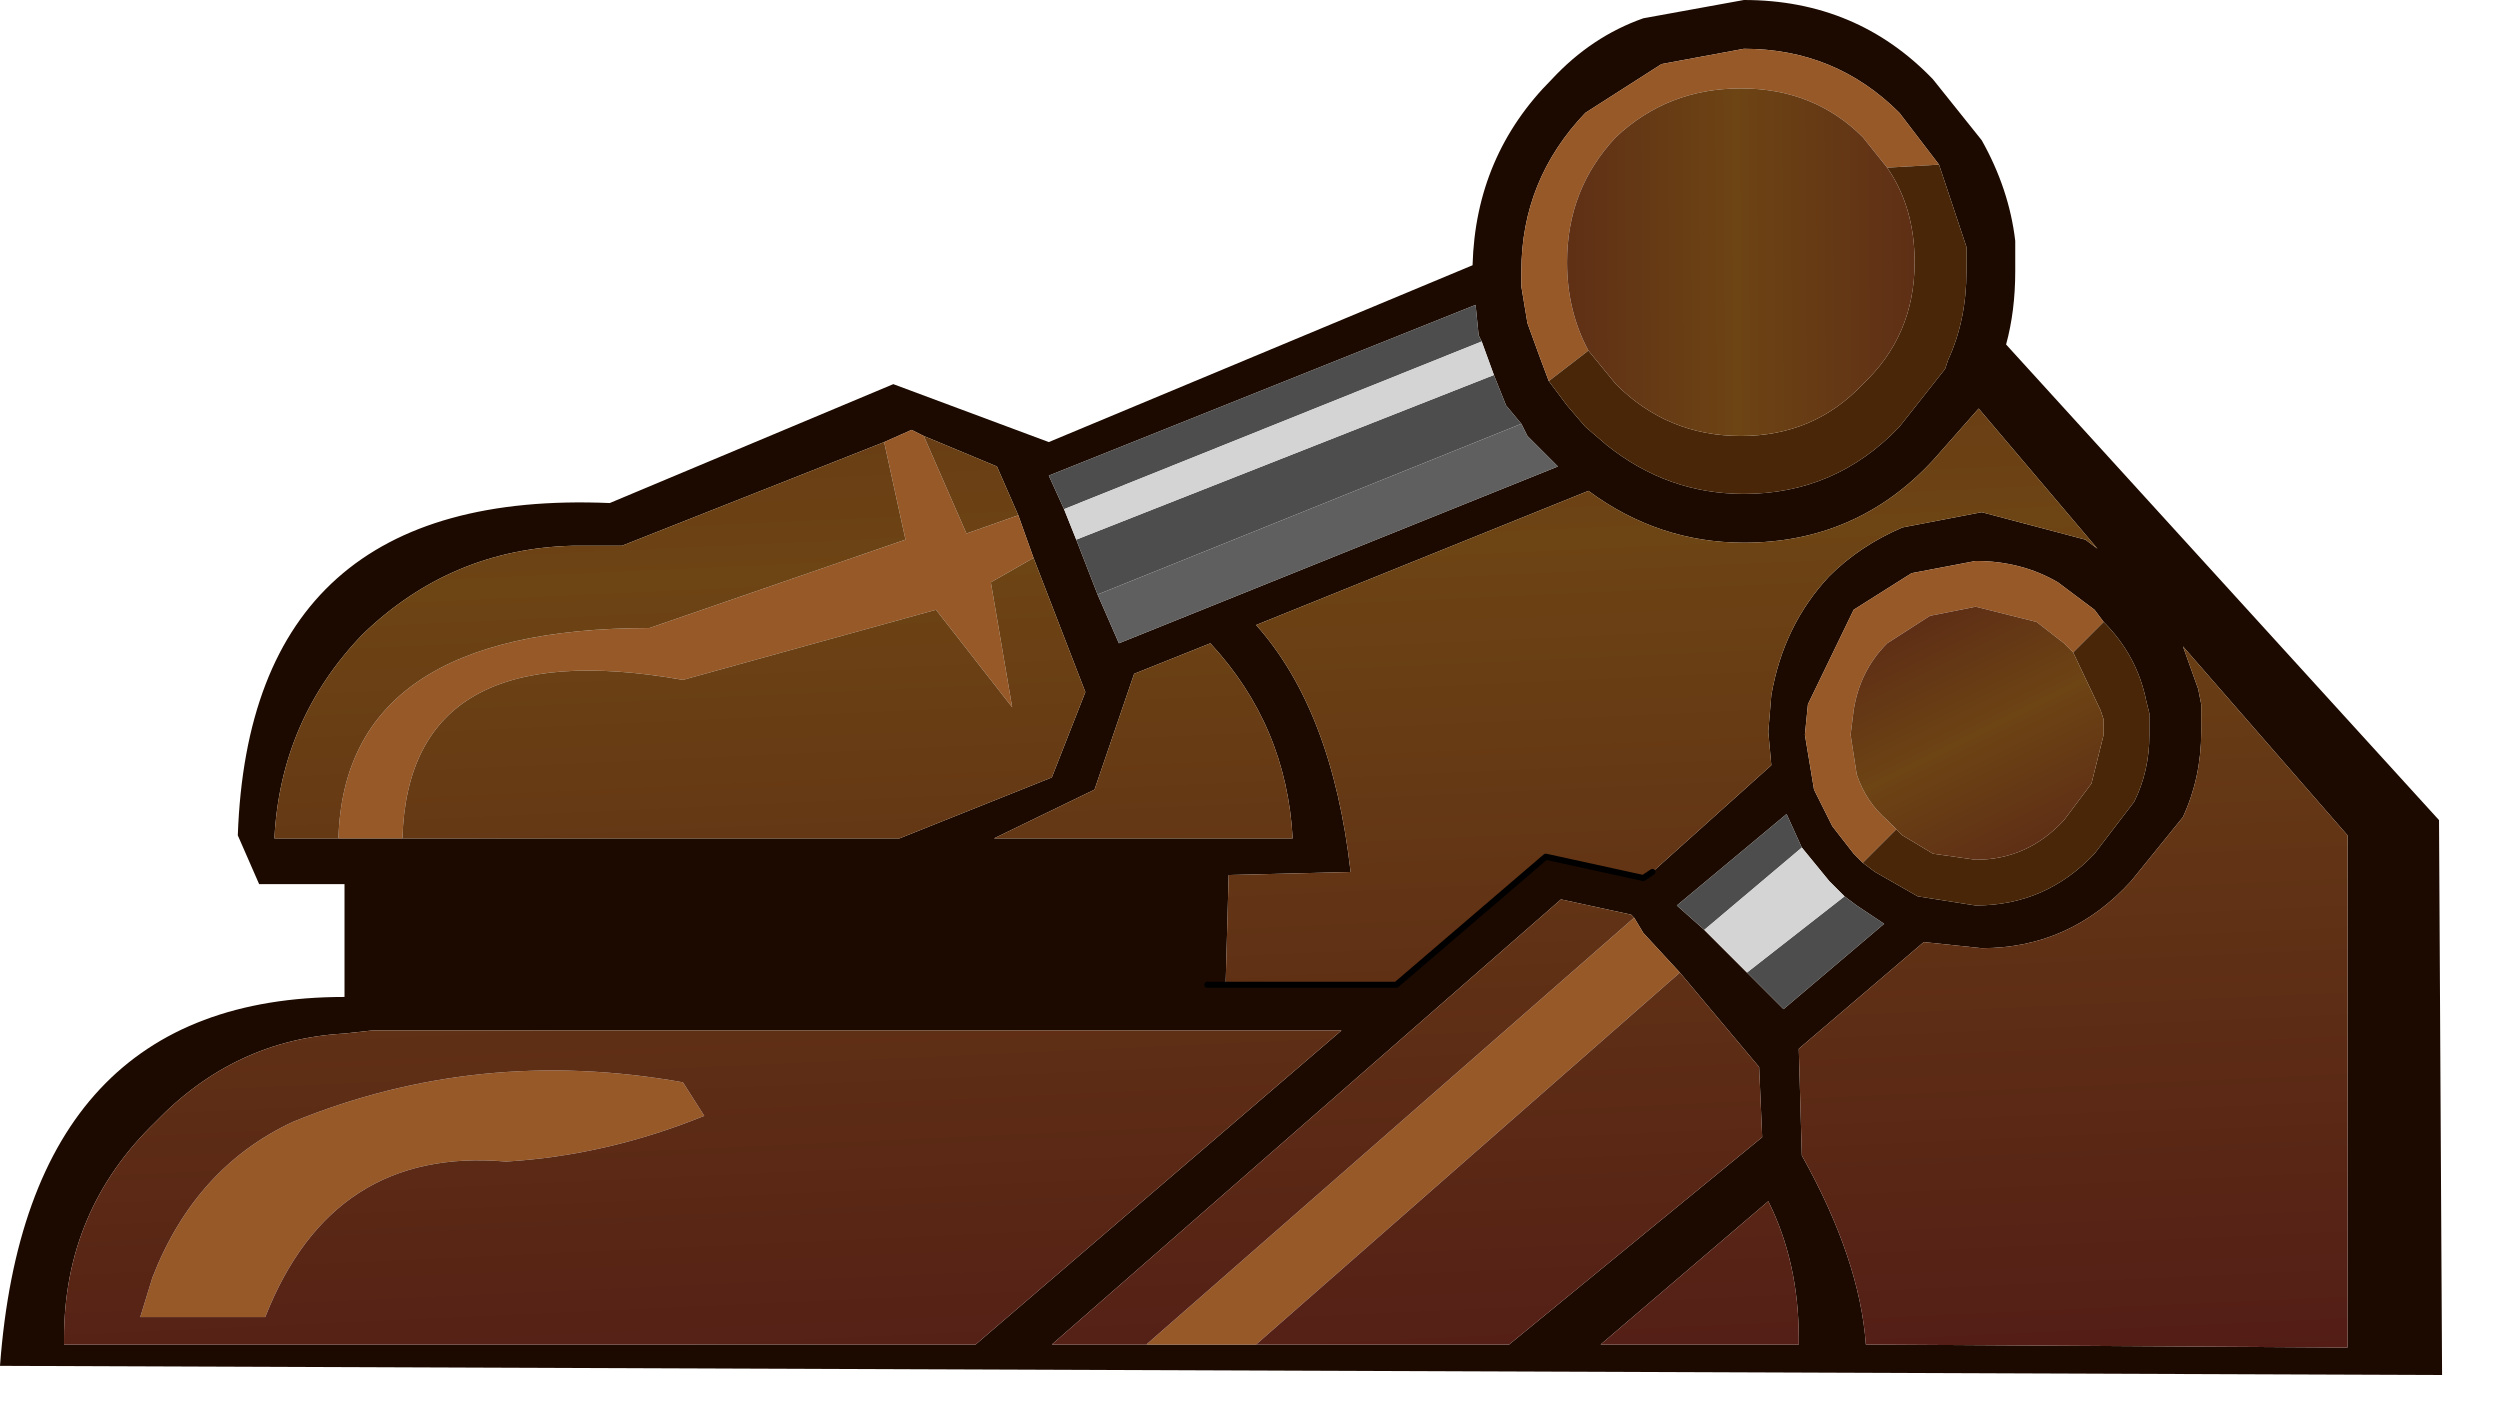 <?xml version="1.0" encoding="utf-8"?>
<svg version="1.1" id="Layer_1"
xmlns="http://www.w3.org/2000/svg"
xmlns:xlink="http://www.w3.org/1999/xlink"
width="41px" height="23px"
xml:space="preserve">
<g id="1206" transform="matrix(1, 0, 0, 1, 39.9, 22.5)">
<path style="fill:#1C0A00;fill-opacity:1" d="M-33.3,-8.75L-25.15 -8.75L-22.65 -9.75L-22.1 -11.15L-22.95 -13.35L-23.2 -14.05L-23.55 -14.85L-24.75 -15.35L-24.95 -15.45L-25.4 -15.25L-29.7 -13.55L-30.5 -13.55Q-32.5 -13.5 -33.95 -12.1Q-35.3 -10.7 -35.4 -8.75L-34.35 -8.75L-33.3 -8.75M-14.95,-15.55L-15.2 -15.85L-15.4 -16.35L-15.6 -16.9L-15.65 -17L-15.7 -17.5L-22.7 -14.7L-22.45 -14.15L-22.25 -13.65L-21.9 -12.75L-21.55 -11.95L-14.35 -14.85L-14.45 -14.95L-14.85 -15.35L-14.95 -15.55M-22.7,-15.25L-15.75 -18.15Q-15.7 -19.95 -14.45 -21.2Q-13.8 -21.9 -12.95 -22.2L-11.3 -22.5Q-9.45 -22.5 -8.2 -21.2L-7.4 -20.2Q-6.95 -19.4 -6.85 -18.55L-6.85 -18.05Q-6.85 -17.4 -7 -16.85L0.1 -9.05L0.15 0.05L-39.9 -0.1Q-39.45 -6.15 -34.25 -6.15L-34.25 -8L-35.65 -8L-36 -8.8Q-35.8 -14.5 -29.9 -14.25L-25.25 -16.2L-22.7 -15.25M-38.85,-0.55L-38.85 -0.45L-23.9 -0.45L-17.9 -5.6L-33.8 -5.6L-34.25 -5.55Q-36.05 -5.45 -37.35 -4.1Q-38.85 -2.65 -38.85 -0.55M-23.6,-8.75L-18.7 -8.75Q-18.8 -10.6 -20.05 -11.95L-21.3 -11.45L-21.95 -9.55L-23.6 -8.75M-19.3,-0.45L-15.15 -0.45L-11 -3.85L-11.05 -5L-12.35 -6.55L-12.95 -7.2L-13.1 -7.45L-13.15 -7.5L-14.3 -7.75L-22.65 -0.45L-21.1 -0.45L-19.3 -0.45M-8.1,-19.8L-8.75 -20.65Q-9.8 -21.7 -11.3 -21.7L-12.65 -21.45L-13.9 -20.65Q-14.95 -19.55 -14.95 -18.05L-14.95 -17.8L-14.85 -17.2L-14.65 -16.65L-14.5 -16.25L-14.2 -15.85L-13.9 -15.5L-13.55 -15.2Q-12.55 -14.4 -11.3 -14.4Q-9.8 -14.4 -8.75 -15.5L-8 -16.45L-7.95 -16.6Q-7.65 -17.25 -7.65 -18.05L-7.65 -18.45L-8.1 -19.8M-9.15,-8.2L-8.45 -7.8L-7.5 -7.65Q-6.35 -7.65 -5.55 -8.5L-4.9 -9.35Q-4.65 -9.85 -4.65 -10.45L-4.65 -10.8L-4.7 -11Q-4.85 -11.75 -5.4 -12.3L-5.55 -12.5L-6.15 -12.95Q-6.75 -13.3 -7.5 -13.3L-8.55 -13.1L-9.5 -12.5L-10.25 -10.95L-10.3 -10.45L-10.15 -9.55L-9.85 -8.95L-9.5 -8.5L-9.35 -8.35L-9.15 -8.2M-12.8,-8.2L-10.85 -9.95L-10.9 -10.5L-10.85 -11.1Q-10.65 -12.25 -9.9 -13.05Q-9.4 -13.55 -8.7 -13.85L-7.4 -14.1L-5.7 -13.65L-5.5 -13.5L-7.45 -15.8L-8.2 -14.95Q-9.45 -13.6 -11.3 -13.6Q-12.7 -13.6 -13.85 -14.45L-19.3 -12.25Q-18.05 -10.85 -17.75 -8.2L-19.75 -8.15L-19.8 -6.35L-17 -6.35L-14.55 -8.45L-12.95 -8.1L-12.8 -8.2M-11.25,-6.55L-10.65 -5.95L-9 -7.35L-9.45 -7.65L-9.65 -7.8L-9.9 -8.05L-10.35 -8.6L-10.6 -9.15L-12.4 -7.65L-11.95 -7.25L-11.25 -6.55M-13.65,-0.45L-10.4 -0.45L-10.4 -0.55Q-10.4 -1.8 -10.9 -2.8L-13.65 -0.45M-10.35,-3.55Q-9.4 -1.85 -9.3 -0.45L-1.4 -0.4L-1.4 -8.8L-4.1 -11.9L-3.85 -11.2L-3.8 -10.95L-3.8 -10.5Q-3.8 -9.75 -4.1 -9.1L-4.95 -8.05Q-5.95 -6.95 -7.4 -6.95L-8.35 -7.05L-10.4 -5.3L-10.35 -3.55" />
<path style="fill:#4D4D4D;fill-opacity:1" d="M-15.2,-15.85L-14.95 -15.55L-21.9 -12.75L-22.25 -13.65L-15.4 -16.35L-15.2 -15.85M-15.6,-16.9L-22.45 -14.15L-22.7 -14.7L-15.7 -17.5L-15.65 -17L-15.6 -16.9M-11.95,-7.25L-12.4 -7.65L-10.6 -9.15L-10.35 -8.6L-11.95 -7.25M-9.65,-7.8L-9.45 -7.65L-9 -7.35L-10.65 -5.95L-11.25 -6.55L-9.65 -7.8" />
<path style="fill:#D4D4D4;fill-opacity:1" d="M-15.6,-16.9L-15.4 -16.35L-22.25 -13.65L-22.45 -14.15L-15.6 -16.9M-11.25,-6.55L-11.95 -7.25L-10.35 -8.6L-9.9 -8.05L-9.65 -7.8L-11.25 -6.55" />
<path style="fill:#5F5F5F;fill-opacity:1" d="M-14.85,-15.35L-14.45 -14.95L-14.35 -14.85L-21.55 -11.95L-21.9 -12.75L-14.95 -15.55L-14.85 -15.35" />
<path style="fill:#985929;fill-opacity:1" d="M-33.3,-8.75L-34.35 -8.75Q-34.25 -12.2 -29.25 -12.2L-25.05 -13.65L-25.4 -15.25L-24.95 -15.45L-24.75 -15.35L-24.05 -13.75L-23.2 -14.05L-22.95 -13.35L-23.65 -12.95L-23.3 -10.9L-24.55 -12.5L-28.7 -11.35Q-33.2 -12.15 -33.3 -8.75M-37.6,-0.9L-37.4 -1.55Q-36.7 -3.35 -35.1 -4.1Q-32.05 -5.35 -28.7 -4.75L-28.35 -4.2Q-29.95 -3.55 -31.6 -3.45Q-34.45 -3.7 -35.55 -0.9L-37.6 -0.9M-19.3,-0.45L-21.1 -0.45L-13.1 -7.45L-12.95 -7.2L-12.35 -6.55L-19.3 -0.45M-14.5,-16.25L-14.65 -16.65L-14.85 -17.2L-14.95 -17.8L-14.95 -18.05Q-14.95 -19.55 -13.9 -20.65L-12.65 -21.45L-11.3 -21.7Q-9.8 -21.7 -8.75 -20.65L-8.1 -19.8L-8.95 -19.75L-9.35 -20.25Q-10.15 -21.05 -11.35 -21.05Q-12.55 -21.05 -13.4 -20.25Q-14.2 -19.4 -14.2 -18.2Q-14.2 -17.4 -13.85 -16.75L-14.5 -16.25M-5.9,-11.8L-6.05 -11.95L-6.5 -12.3L-7.5 -12.55L-8.25 -12.4L-8.95 -11.95Q-9.4 -11.5 -9.5 -10.85L-9.55 -10.45L-9.45 -9.8Q-9.3 -9.35 -8.95 -9.05L-8.8 -8.9L-9.35 -8.35L-9.5 -8.5L-9.85 -8.95L-10.15 -9.55L-10.3 -10.45L-10.25 -10.95L-9.5 -12.5L-8.55 -13.1L-7.5 -13.3Q-6.75 -13.3 -6.15 -12.95L-5.55 -12.5L-5.4 -12.3L-5.9 -11.8" />
<path style="fill:#482607;fill-opacity:1" d="M-7.65,-18.45L-7.65 -18.05Q-7.65 -17.25 -7.95 -16.6L-8 -16.45L-8.75 -15.5Q-9.8 -14.4 -11.3 -14.4Q-12.55 -14.4 -13.55 -15.2L-13.9 -15.5L-14.2 -15.85L-14.5 -16.25L-13.85 -16.75L-13.4 -16.2Q-12.55 -15.35 -11.35 -15.35Q-10.15 -15.35 -9.35 -16.2Q-8.5 -17 -8.5 -18.2Q-8.5 -19.1 -8.95 -19.75L-8.1 -19.8L-7.65 -18.45M-8.7,-8.8L-8.2 -8.5L-7.5 -8.4Q-6.65 -8.4 -6.05 -9.05L-5.6 -9.65L-5.4 -10.45L-5.4 -10.7L-5.45 -10.85L-5.9 -11.8L-5.4 -12.3Q-4.85 -11.75 -4.7 -11L-4.65 -10.8L-4.65 -10.45Q-4.65 -9.85 -4.9 -9.35L-5.55 -8.5Q-6.35 -7.65 -7.5 -7.65L-8.45 -7.8L-9.15 -8.2L-9.35 -8.35L-8.8 -8.9L-8.7 -8.8" />
<linearGradient
id="LinearGradID_425" gradientUnits="userSpaceOnUse" gradientTransform="matrix(-0.001, -0.018, 0.022, -0.001, -24.75, -13)" spreadMethod ="pad" x1="-819.2" y1="0" x2="819.2" y2="0" >
<stop  offset="0" style="stop-color:#511A16;stop-opacity:1" />
<stop  offset="0.506" style="stop-color:#6D4414;stop-opacity:1" />
<stop  offset="1" style="stop-color:#511A16;stop-opacity:1" />
</linearGradient>
<path style="fill:url(#LinearGradID_425) " d="M-25.05,-13.65L-29.25 -12.2Q-34.25 -12.2 -34.35 -8.75L-35.4 -8.75Q-35.3 -10.7 -33.95 -12.1Q-32.5 -13.5 -30.5 -13.55L-29.7 -13.55L-25.4 -15.25L-25.05 -13.65M-24.05,-13.75L-24.75 -15.35L-23.55 -14.85L-23.2 -14.05L-24.05 -13.75M-28.7,-11.35L-24.55 -12.5L-23.3 -10.9L-23.65 -12.95L-22.95 -13.35L-22.1 -11.15L-22.65 -9.75L-25.15 -8.75L-33.3 -8.75Q-33.2 -12.15 -28.7 -11.35M-35.55,-0.9Q-34.45 -3.7 -31.6 -3.45Q-29.95 -3.55 -28.35 -4.2L-28.7 -4.75Q-32.05 -5.35 -35.1 -4.1Q-36.7 -3.35 -37.4 -1.55L-37.6 -0.9L-35.55 -0.9M-37.35,-4.1Q-36.05 -5.45 -34.25 -5.55L-33.8 -5.6L-17.9 -5.6L-23.9 -0.45L-38.85 -0.45L-38.85 -0.55Q-38.85 -2.65 -37.35 -4.1M-21.95,-9.55L-21.3 -11.45L-20.05 -11.95Q-18.8 -10.6 -18.7 -8.75L-23.6 -8.75L-21.95 -9.55M-21.1,-0.45L-22.65 -0.45L-14.3 -7.75L-13.15 -7.5L-13.1 -7.45L-21.1 -0.45M-12.35,-6.55L-11.05 -5L-11 -3.85L-15.15 -0.45L-19.3 -0.45L-12.35 -6.55M-12.95,-8.1L-14.55 -8.45L-17 -6.35L-19.8 -6.35L-19.75 -8.15L-17.75 -8.2Q-18.05 -10.85 -19.3 -12.25L-13.85 -14.45Q-12.7 -13.6 -11.3 -13.6Q-9.45 -13.6 -8.2 -14.95L-7.45 -15.8L-5.5 -13.5L-5.7 -13.65L-7.4 -14.1L-8.7 -13.85Q-9.4 -13.55 -9.9 -13.05Q-10.65 -12.25 -10.85 -11.1L-10.9 -10.5L-10.85 -9.95L-12.8 -8.2L-12.95 -8.1M-10.9,-2.8Q-10.4 -1.8 -10.4 -0.55L-10.4 -0.45L-13.65 -0.45L-10.9 -2.8M-10.4,-5.3L-8.35 -7.05L-7.4 -6.95Q-5.95 -6.95 -4.95 -8.05L-4.1 -9.1Q-3.8 -9.75 -3.8 -10.5L-3.8 -10.95L-3.85 -11.2L-4.1 -11.9L-1.4 -8.8L-1.4 -0.4L-9.3 -0.45Q-9.4 -1.85 -10.35 -3.55L-10.4 -5.3" />
<linearGradient
id="LinearGradID_426" gradientUnits="userSpaceOnUse" gradientTransform="matrix(-0.007, 1.52588e-005, -1.52588e-005, -0.003, -11.35, -18.15)" spreadMethod ="pad" x1="-819.2" y1="0" x2="819.2" y2="0" >
<stop  offset="0" style="stop-color:#511A16;stop-opacity:1" />
<stop  offset="0.506" style="stop-color:#6D4414;stop-opacity:1" />
<stop  offset="1" style="stop-color:#511A16;stop-opacity:1" />
</linearGradient>
<path style="fill:url(#LinearGradID_426) " d="M-8.5,-18.2Q-8.5 -17 -9.35 -16.2Q-10.15 -15.35 -11.35 -15.35Q-12.55 -15.35 -13.4 -16.2L-13.85 -16.75Q-14.2 -17.4 -14.2 -18.2Q-14.2 -19.4 -13.4 -20.25Q-12.55 -21.05 -11.35 -21.05Q-10.15 -21.05 -9.35 -20.25L-8.95 -19.75Q-8.5 -19.1 -8.5 -18.2" />
<linearGradient
id="LinearGradID_427" gradientUnits="userSpaceOnUse" gradientTransform="matrix(-0.003, -0.004, 0.002, -0.001, -7.5, -10.4)" spreadMethod ="pad" x1="-819.2" y1="0" x2="819.2" y2="0" >
<stop  offset="0" style="stop-color:#511A16;stop-opacity:1" />
<stop  offset="0.506" style="stop-color:#6D4414;stop-opacity:1" />
<stop  offset="1" style="stop-color:#511A16;stop-opacity:1" />
</linearGradient>
<path style="fill:url(#LinearGradID_427) " d="M-8.8,-8.9L-8.95 -9.05Q-9.3 -9.35 -9.45 -9.8L-9.55 -10.45L-9.5 -10.85Q-9.4 -11.5 -8.95 -11.95L-8.25 -12.4L-7.5 -12.55L-6.5 -12.3L-6.05 -11.95L-5.9 -11.8L-5.45 -10.85L-5.4 -10.7L-5.4 -10.45L-5.6 -9.65L-6.05 -9.05Q-6.65 -8.4 -7.5 -8.4L-8.2 -8.5L-8.7 -8.8L-8.8 -8.9" />
<path style="fill:none;stroke-width:0.1;stroke-linecap:round;stroke-linejoin:round;stroke-miterlimit:3;stroke:#000000;stroke-opacity:1" d="M-19.8,-6.35L-17 -6.35L-14.55 -8.45L-12.95 -8.1L-12.8 -8.2M-19.8,-6.35L-20.1 -6.35" />
</g>
</svg>
